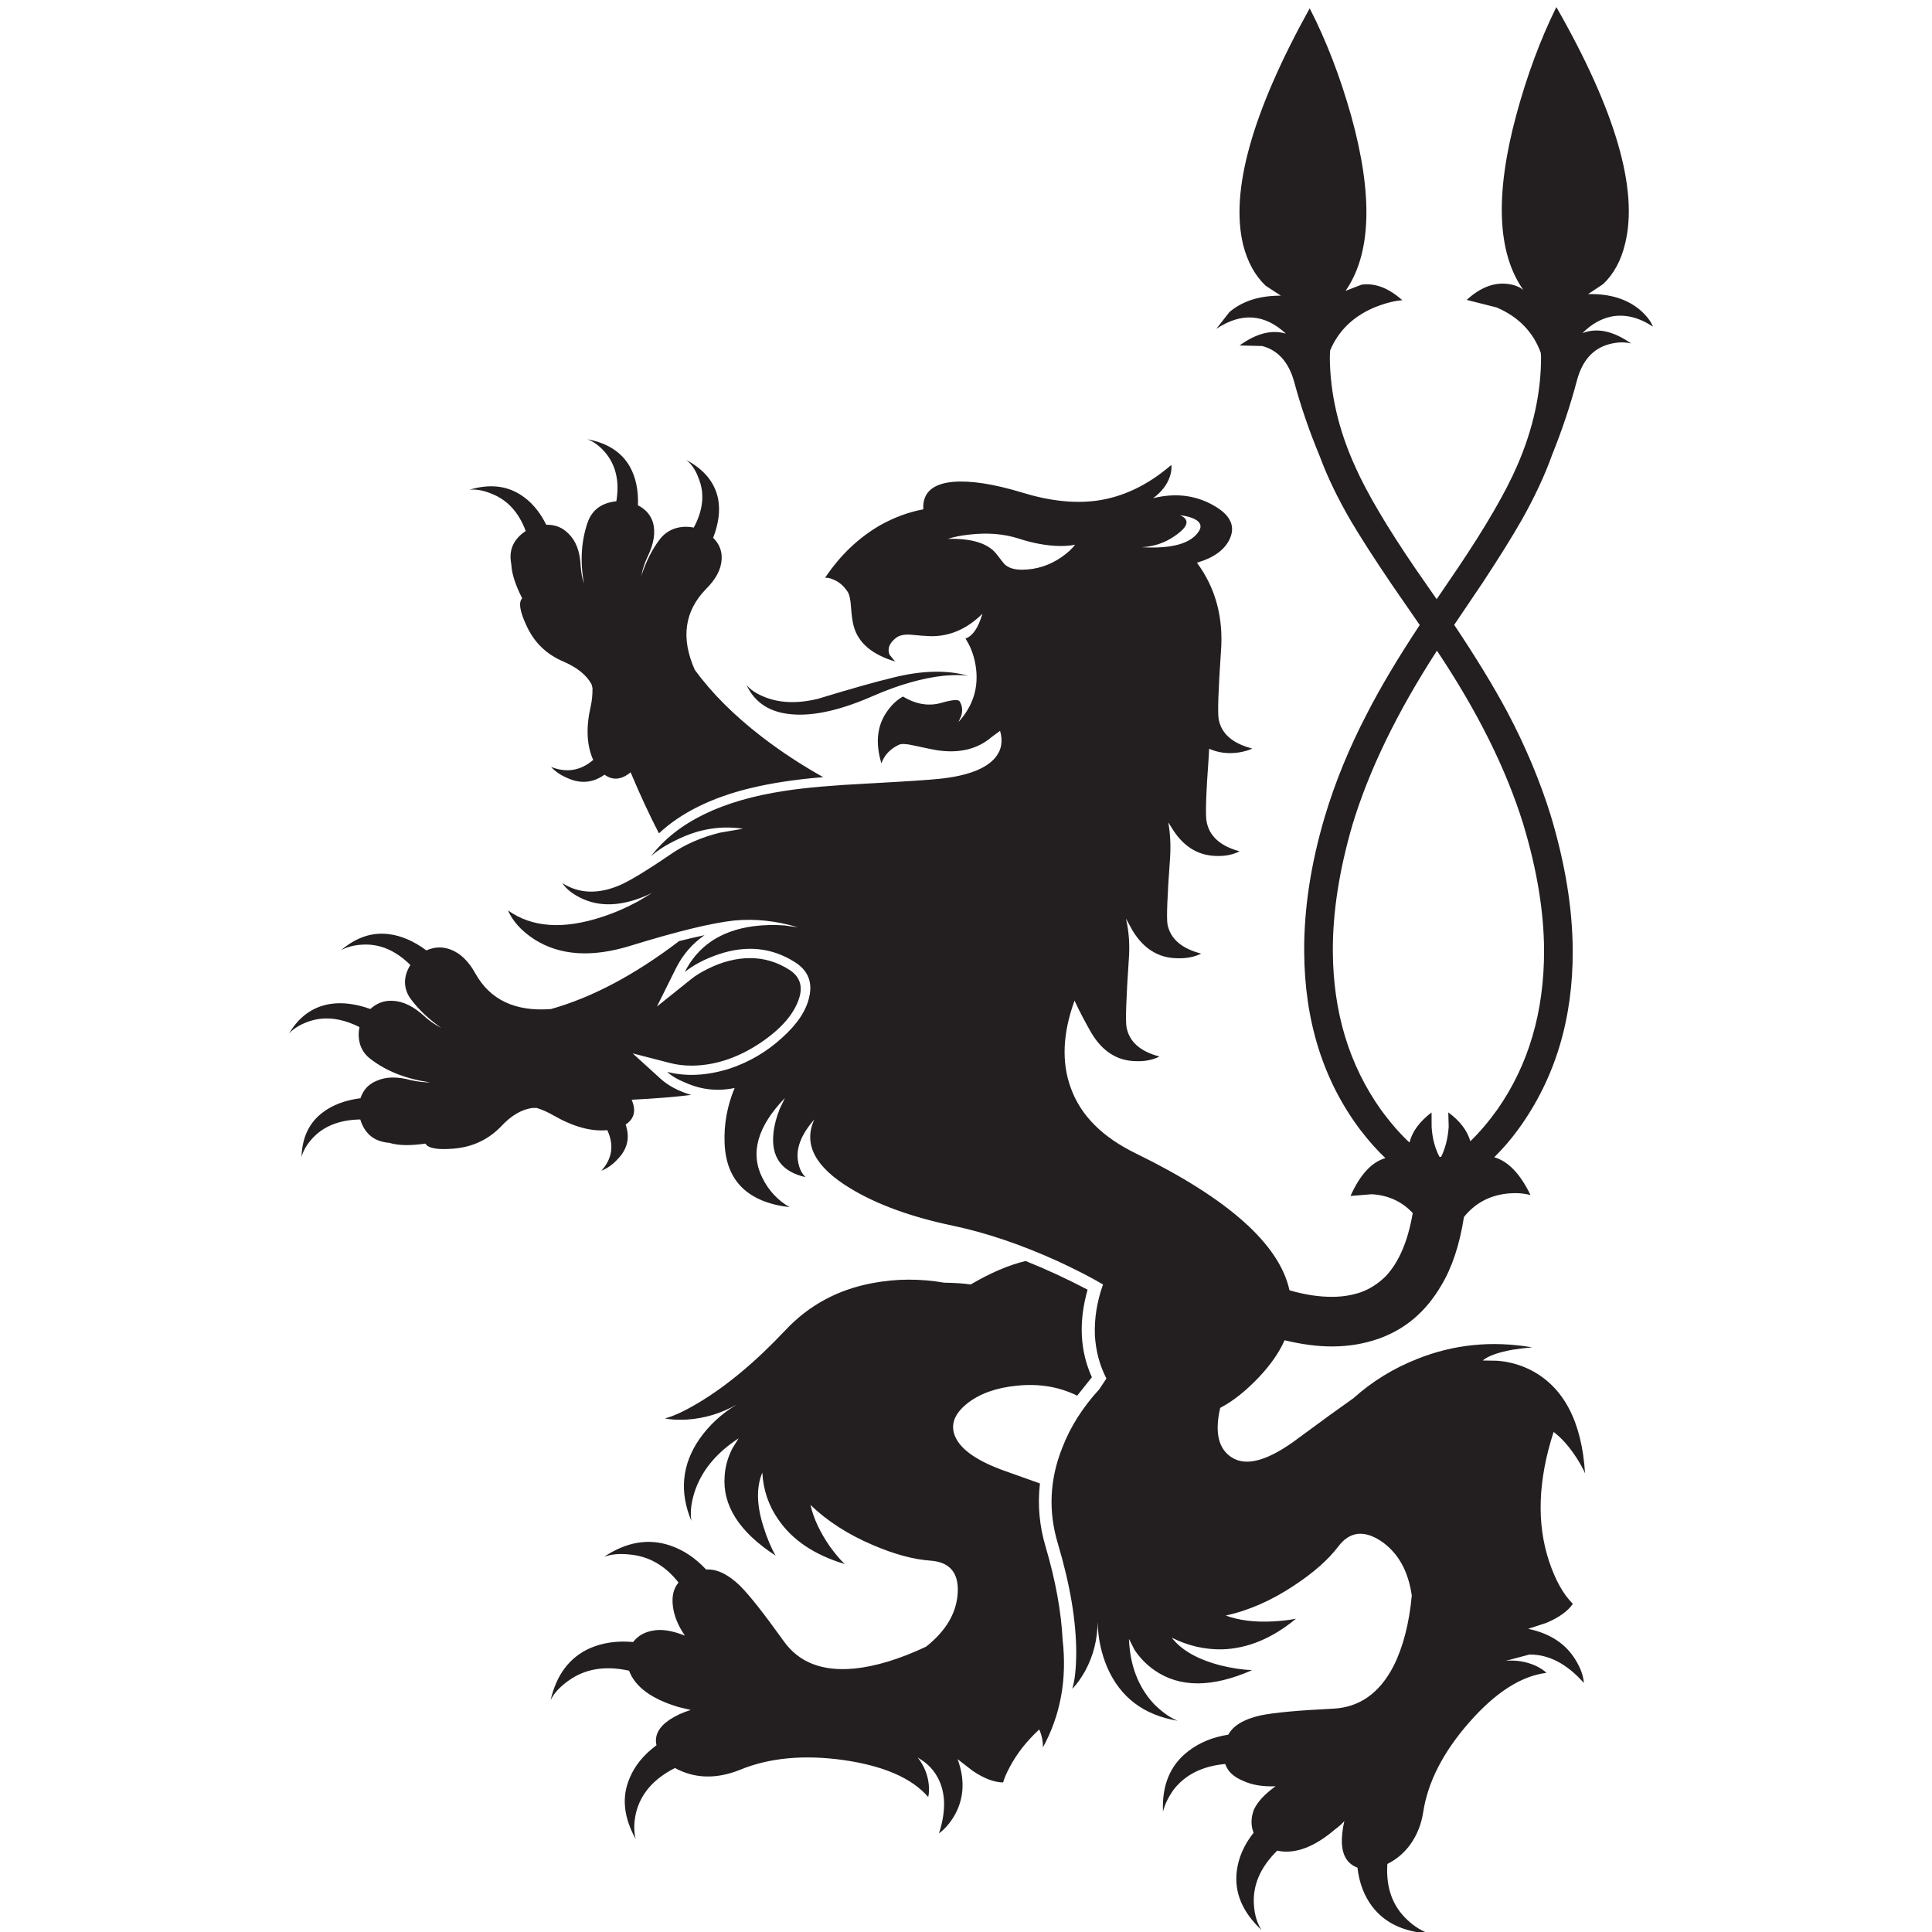 <?xml version="1.0" encoding="utf-8"?>
<!-- Generator: Adobe Illustrator 16.0.0, SVG Export Plug-In . SVG Version: 6.00 Build 0)  -->
<!DOCTYPE svg PUBLIC "-//W3C//DTD SVG 1.1//EN" "http://www.w3.org/Graphics/SVG/1.1/DTD/svg11.dtd">
<svg version="1.1" id="Layer_1" xmlns="http://www.w3.org/2000/svg" xmlns:xlink="http://www.w3.org/1999/xlink" x="0px" y="0px"
	 width="300px" height="300px" viewBox="0 0 300 300" enable-background="new 0 0 300 300" xml:space="preserve">
<g>
	<path fill-rule="evenodd" clip-rule="evenodd" fill="#231F20" d="M104.477,249.34c-0.174-1.499,0.119-2.7,0.882-3.604
		c-2.08-2.656-4.638-4.109-7.673-4.361c-1.5-0.159-2.8-0.036-3.897,0.37c3.488-2.318,6.918-2.902,10.291-1.752
		c2.036,0.689,3.894,1.93,5.569,3.722c1.633-0.108,3.37,0.716,5.212,2.474c1.475,1.459,3.756,4.348,6.845,8.665
		c2.35,3.288,5.973,4.703,10.871,4.245c3.332-0.317,7.076-1.453,11.232-3.407c3.121-2.482,4.757-5.29,4.908-8.425
		c0.15-3.067-1.258-4.71-4.226-4.929c-2.634-0.187-5.604-0.988-8.912-2.405c-3.875-1.646-7.119-3.73-9.731-6.25
		c0.477,2.098,1.488,4.259,3.033,6.484c0.805,1.096,1.56,1.992,2.264,2.688c-4.675-1.409-8.103-3.709-10.285-6.897
		c-1.512-2.159-2.341-4.589-2.487-7.287c-0.956,2.271-0.891,5.087,0.192,8.448c0.542,1.73,1.166,3.211,1.873,4.44
		c-5.652-3.671-8.29-7.808-7.913-12.41c0.093-1.434,0.485-2.835,1.179-4.205l0.992-1.605c-3.556,2.318-5.857,5.163-6.907,8.535
		c-0.492,1.636-0.635,3.069-0.429,4.302c-1.889-4.523-1.478-8.759,1.236-12.706c1.521-2.175,3.463-3.968,5.822-5.38
		c-2.426,1.38-5.006,2.159-7.738,2.34c-1.399,0.073-2.55,0.013-3.451-0.183c1.299-0.307,3.045-1.115,5.238-2.427
		c4.387-2.622,8.885-6.378,13.493-11.269c3.647-3.885,8.168-6.324,13.563-7.318c3.63-0.686,7.33-0.704,11.101-0.057
		c1.667,0.025,3.033,0.118,4.102,0.279c3.091-1.815,5.935-3.03,8.531-3.644c3.14,1.251,6.348,2.735,9.623,4.451
		c-1.408,4.974-1.186,9.507,0.668,13.597l-2.285,2.862c-2.807-1.386-5.927-1.903-9.357-1.553c-3.199,0.316-5.761,1.229-7.687,2.739
		c-2.025,1.61-2.667,3.313-1.924,5.109c0.877,2.096,3.52,3.916,7.928,5.46l5.259,1.873c-0.383,3.335-0.083,6.634,0.9,9.896
		c1.526,5.193,2.4,9.988,2.623,14.387c0.697,6.13-0.324,11.702-3.065,16.717c0.028-0.935-0.159-1.866-0.564-2.798
		c-1.924,1.776-3.431,3.685-4.521,5.723c-0.563,1.036-0.924,1.872-1.088,2.506c-1.434-0.026-3.02-0.635-4.759-1.826l-2.31-1.788
		c1.149,3.128,1.014,5.995-0.406,8.603c-0.727,1.271-1.555,2.241-2.485,2.912c1.215-3.739,1.032-6.822-0.547-9.247
		c-0.504-0.764-1.124-1.411-1.86-1.94l-0.902-0.596c1.007,1.295,1.58,2.709,1.722,4.241c0.07,0.767,0.04,1.4-0.091,1.9
		c-2.515-2.92-6.891-4.831-13.129-5.733c-6.204-0.868-11.585-0.357-16.143,1.532c-3.659,1.451-7.01,1.352-10.051-0.3
		c-3.325,1.684-5.347,4.027-6.064,7.031c-0.326,1.502-0.336,2.835-0.03,4c-1.884-3.391-2.2-6.538-0.948-9.445
		c0.791-1.938,2.182-3.645,4.175-5.121c-0.341-1.498,0.335-2.818,2.029-3.96c0.964-0.639,2.062-1.145,3.293-1.518l-1.853-0.44
		c-4.207-1.245-6.782-3.132-7.729-5.66c-3.704-0.815-6.835-0.299-9.393,1.547c-1.329,0.94-2.257,1.945-2.785,3.015
		c0.914-3.938,2.934-6.615,6.06-8.031c1.995-0.877,4.244-1.205,6.745-0.984c0.762-0.971,1.793-1.559,3.091-1.766
		c1.3-0.272,2.95-0.015,4.954,0.775C105.275,252.419,104.65,250.872,104.477,249.34z M182.236,83.345
		c-1.429,0.974-3.076,1.516-4.941,1.624c4.768,0.276,7.746-0.589,8.937-2.595c0.33-0.602,0.211-1.118-0.358-1.548
		c-0.568-0.397-1.453-0.677-2.653-0.837C184.856,80.715,184.528,81.833,182.236,83.345z M147.188,83.672
		c3.699-0.086,6.203,0.686,7.512,2.313c0.839,1.095,1.292,1.659,1.358,1.692c0.603,0.53,1.487,0.793,2.654,0.787
		c2.2-0.012,4.229-0.655,6.091-1.932c0.963-0.671,1.676-1.325,2.14-1.96c-0.532,0.136-1.299,0.206-2.299,0.211
		c-2.033-0.023-4.202-0.412-6.506-1.167c-2.271-0.722-4.788-0.926-7.554-0.611C149.252,83.145,148.119,83.367,147.188,83.672z
		 M210.013,128.054c-2.063,7.077-3.081,13.633-3.05,19.666c0.048,9.466,2.539,17.671,7.475,24.612
		c1.511,2.059,2.986,3.752,4.426,5.078c0.424-1.703,1.566-3.258,3.427-4.668l0.011,2.25c0.109,1.767,0.518,3.314,1.224,4.645
		l0.25-0.002c0.66-1.337,1.052-2.889,1.177-4.656l-0.062-2.25c1.807,1.324,2.947,2.819,3.423,4.483
		c1.426-1.374,2.834-3.031,4.225-4.972c4.832-6.924,7.24-15.153,7.225-24.687c-0.03-6.034-1.113-12.578-3.249-19.634
		c-2.644-8.521-7.105-17.481-13.387-26.883C216.941,110.602,212.57,119.607,210.013,128.054z M115.902,106.33
		c0.536,0.697,1.39,1.293,2.559,1.787c2.406,1.055,5.239,1.19,8.502,0.407c5.226-1.593,9.137-2.696,11.734-3.31
		c4.494-1.123,8.394-1.209,11.698-0.259c-0.868-0.162-2.134-0.173-3.8-0.031c-3.332,0.351-6.977,1.386-10.936,3.105
		c-4.889,2.158-9.017,3.129-12.385,2.913C119.674,110.729,117.217,109.19,115.902,106.33z M82.952,145.848
		c-1.974-1.29-3.331-2.783-4.073-4.479c3.714,2.648,8.565,2.99,14.556,1.026c1.896-0.609,3.776-1.419,5.638-2.429l2.193-1.311
		c-4.057,1.953-7.588,2.288-10.595,1.003c-1.537-0.658-2.657-1.503-3.363-2.532c2.542,1.62,5.459,1.755,8.752,0.405
		c1.563-0.641,4.289-2.289,8.176-4.941c2.159-1.478,4.67-2.573,7.533-3.288l3.597-0.618c-3.503-0.516-6.916,0.052-10.241,1.702
		c-1.696,0.808-3.042,1.665-4.037,2.57c4.04-5.287,10.973-8.673,20.798-10.155c3.131-0.483,7.28-0.854,12.445-1.113
		c6.132-0.331,9.997-0.584,11.597-0.759c4.264-0.455,7.125-1.536,8.583-3.244c0.994-1.171,1.254-2.572,0.779-4.203l-1.295,0.956
		c-2.225,1.911-5.088,2.593-8.59,2.044c-0.101,0-1.285-0.244-3.555-0.732c-1.135-0.261-1.901-0.29-2.3-0.089
		c-1.331,0.641-2.226,1.596-2.687,2.864c-0.948-3.129-0.679-5.78,0.811-7.954c0.761-1.104,1.607-1.908,2.538-2.413
		c2.039,1.223,4.041,1.546,6.005,0.97c1.664-0.475,2.597-0.547,2.799-0.214c0.403,0.664,0.49,1.397,0.261,2.198l-0.444,1.002
		c2.32-2.545,3.205-5.482,2.655-8.813c-0.274-1.599-0.799-2.979-1.571-4.142c1.132-0.405,2.008-1.693,2.631-3.863
		c-2.389,2.379-5.082,3.542-8.083,3.491c-0.767-0.03-1.8-0.107-3.101-0.234c-1.001-0.062-1.75,0.108-2.248,0.511
		c-1.029,0.806-1.358,1.674-0.986,2.605l0.855,1.046c-3.605-1.082-5.749-2.921-6.429-5.519c-0.169-0.565-0.308-1.548-0.415-2.947
		c-0.072-1.133-0.242-1.916-0.512-2.348c-0.638-0.963-1.408-1.609-2.31-1.938c-0.435-0.197-0.835-0.278-1.201-0.243
		c2.349-3.513,5.219-6.243,8.608-8.194c2.193-1.211,4.406-2.022,6.638-2.434l-0.001-0.149c-0.079-2.467,1.48-3.841,4.68-4.124
		c2.731-0.214,6.269,0.335,10.607,1.646c4.24,1.312,8.093,1.742,11.558,1.291c4.13-0.554,8.021-2.407,11.672-5.56
		c0.069,0.467,0.005,1.034-0.191,1.701c-0.427,1.336-1.304,2.49-2.632,3.464c3.694-0.919,7.03-0.419,10.007,1.499
		c2.073,1.356,2.715,2.937,1.925,4.74c-0.758,1.737-2.469,2.996-5.131,3.776c2.92,3.952,4.16,8.596,3.72,13.932
		c-0.403,5.935-0.519,9.386-0.347,10.352c0.411,2.265,2.152,3.789,5.223,4.573c-0.565,0.27-1.265,0.474-2.098,0.611
		c-1.665,0.241-3.199,0.049-4.602-0.577l-0.046,0.95c-0.437,5.936-0.553,9.387-0.348,10.353c0.411,2.264,2.119,3.806,5.124,4.624
		c-1.064,0.538-2.297,0.777-3.697,0.718c-2.867-0.085-5.158-1.557-6.872-4.415l-0.504-0.798c0.31,1.799,0.401,3.632,0.277,5.499
		c-0.437,5.936-0.569,9.387-0.397,10.353c0.445,2.23,2.186,3.738,5.223,4.523c-1.063,0.539-2.328,0.778-3.796,0.719
		c-2.867-0.052-5.157-1.49-6.872-4.315l-1.01-1.844c0.478,2.03,0.622,4.196,0.434,6.498c-0.403,5.935-0.52,9.386-0.348,10.351
		c0.411,2.266,2.119,3.79,5.123,4.574c-1.064,0.539-2.296,0.778-3.696,0.72c-2.867-0.053-5.157-1.508-6.872-4.365
		c-0.975-1.695-1.851-3.374-2.625-5.037c-1.842,5.076-2.035,9.594-0.582,13.553c1.521,4.26,4.906,7.658,10.151,10.199
		c14.303,6.994,22.239,14.07,23.809,21.229c2.37,0.688,4.589,1.026,6.655,1.017c1.6-0.009,3.082-0.249,4.446-0.723
		c1.397-0.508,2.677-1.33,3.837-2.47c2.056-2.178,3.456-5.451,4.201-9.821c-1.676-1.792-3.798-2.765-6.365-2.918l-3.299,0.267
		c1.483-3.308,3.29-5.267,5.42-5.877c-1.306-1.228-2.63-2.721-3.973-4.48c-5.705-7.638-8.585-16.84-8.64-27.606
		c-0.034-6.633,1.031-13.605,3.194-20.917c1.605-5.374,3.813-10.752,6.618-16.133c2.079-4.044,4.79-8.592,8.131-13.642l-4.433-6.428
		c-2.653-3.92-4.736-7.159-6.249-9.719c-2.052-3.522-3.669-6.881-4.852-10.075c-1.619-3.892-2.938-7.735-3.958-11.53
		c-0.85-3.063-2.508-4.92-4.979-5.574l-3.5-0.083c2.59-1.88,4.987-2.491,7.19-1.836c-3.315-3.083-6.917-3.332-10.804-0.745
		l2.037-2.61c2.024-1.711,4.687-2.558,7.986-2.541l-2.357-1.538c-1.641-1.558-2.802-3.652-3.482-6.282
		c-2.075-8.39,1.362-20.657,10.314-36.803c2.559,4.987,4.703,10.543,6.434,16.668c3.43,12.35,3.143,21.417-0.861,27.204l2.495-0.962
		c2.099-0.278,4.202,0.528,6.312,2.418c-1.332,0.106-2.813,0.497-4.443,1.172c-3.227,1.383-5.482,3.595-6.767,6.635l-0.045,1
		c0.028,5.633,1.341,11.311,3.937,17.03c1.82,4.091,4.931,9.358,9.33,15.803l3.324,4.783l3.275-4.816
		c4.367-6.488,7.44-11.788,9.22-15.896c2.504-5.746,3.742-11.437,3.714-17.069l-0.053-0.5c-1.184-3.228-3.461-5.565-6.836-7.015
		l-4.656-1.177c2.091-1.911,4.203-2.738,6.338-2.482c1.033,0.128,1.853,0.44,2.455,0.938c-4.063-5.746-4.426-14.811-1.088-27.194
		c1.669-6.142,3.74-11.72,6.215-16.732c9.182,16.055,12.743,28.286,10.687,36.696c-0.62,2.637-1.76,4.743-3.418,6.317l-2.343,1.563
		c3.301-0.084,5.971,0.72,8.013,2.409c1.038,0.896,1.726,1.774,2.063,2.64c-2.207-1.455-4.36-1.978-6.458-1.567
		c-1.632,0.342-3.128,1.199-4.487,2.572c2.263-0.878,4.781-0.34,7.559,1.612c-1.068-0.262-2.218-0.222-3.449,0.117
		c-2.497,0.68-4.154,2.555-4.972,5.625c-1.014,3.839-2.295,7.679-3.842,11.521c-1.15,3.206-2.733,6.597-4.749,10.174
		c-1.486,2.607-3.52,5.868-6.1,9.781l-4.367,6.472c3.357,5.017,6.114,9.536,8.268,13.559c2.828,5.353,5.072,10.707,6.732,16.065
		c2.237,7.456,3.373,14.417,3.405,20.884c0.054,10.666-2.732,19.897-8.359,27.692c-1.159,1.606-2.435,3.096-3.827,4.469
		c2.17,0.623,4.046,2.58,5.629,5.872c-1.068-0.295-2.285-0.371-3.65-0.231c-2.766,0.313-4.992,1.525-6.682,3.634
		c-0.678,4.337-1.86,7.893-3.547,10.668c-2.346,4.013-5.549,6.745-9.608,8.199c-2.263,0.812-4.677,1.224-7.243,1.236
		c-2.268,0.012-4.752-0.309-7.455-0.962c-0.824,1.87-2.131,3.761-3.922,5.67c-2.056,2.177-4.08,3.787-6.075,4.831
		c-0.881,3.804-0.284,6.368,1.789,7.69c2.308,1.488,5.785,0.471,10.435-3.053c3.587-2.651,6.409-4.699,8.469-6.143
		c2.92-2.615,6.227-4.648,9.919-6.101c5.655-2.262,11.603-2.859,17.841-1.79c-0.932,0.071-1.948,0.192-3.047,0.365
		c-2.266,0.411-3.813,0.969-4.643,1.673l2.301,0.039c1.867,0.157,3.604,0.648,5.207,1.474c5.08,2.641,7.874,7.977,8.382,16.008
		c-0.304-0.699-0.741-1.496-1.313-2.394c-1.142-1.762-2.333-3.105-3.57-4.032c-2.429,7.513-2.661,14.214-0.698,20.104
		c0.981,2.929,2.209,5.122,3.684,6.582c-0.762,1.137-2.14,2.128-4.135,2.971l-2.796,0.914c3.403,0.716,5.862,2.337,7.374,4.863
		c0.773,1.263,1.196,2.443,1.269,3.543c-2.648-2.986-5.473-4.456-8.472-4.407l-3.646,0.969c1.633-0.142,3.185,0.117,4.654,0.776
		c0.735,0.362,1.287,0.727,1.656,1.092c-3.932,0.486-7.936,3.057-12.012,7.711c-4.043,4.62-6.419,9.266-7.129,13.937
		c-0.291,1.901-0.982,3.604-2.074,5.109c-0.961,1.272-2.122,2.245-3.485,2.919c-0.248,3.634,0.783,6.529,3.094,8.684
		c1.139,1.062,2.293,1.771,3.461,2.133c-3.968-0.247-6.925-1.632-8.871-4.155c-1.274-1.66-2.052-3.689-2.331-6.088
		c-1.502-0.56-2.309-1.806-2.418-3.738c-0.039-1.066,0.088-2.233,0.382-3.502c-0.331,0.402-0.796,0.821-1.394,1.258
		c-3.286,2.816-6.297,3.932-9.033,3.345c-2.654,2.614-3.856,5.454-3.607,8.519c0.107,1.5,0.498,2.765,1.17,3.795
		c-2.947-2.752-4.229-5.779-3.847-9.081c0.256-2.135,1.129-4.139,2.62-6.014c-0.439-1.098-0.429-2.28,0.031-3.55
		c0.561-1.236,1.688-2.459,3.382-3.667c-2.033,0.077-3.734-0.214-5.104-0.874c-1.437-0.594-2.341-1.455-2.713-2.587
		c-3.499,0.318-6.158,1.632-7.98,3.94c-0.86,1.205-1.421,2.357-1.682,3.459c-0.188-4.1,1.113-7.223,3.902-9.37
		c1.727-1.342,3.805-2.202,6.236-2.581c0.76-1.404,2.405-2.396,4.936-2.976c2.098-0.443,5.862-0.796,11.294-1.058
		c4.1-0.187,7.238-2.386,9.417-6.598c1.485-2.94,2.434-6.596,2.845-10.965c-0.553-3.863-2.15-6.688-4.793-8.476
		c-2.676-1.753-4.891-1.458-6.646,0.884c-1.523,2.008-3.78,4.003-6.771,5.984c-3.521,2.352-7.079,3.92-10.676,4.704
		c2.037,0.757,4.473,1.062,7.305,0.913c1.399-0.073,2.599-0.213,3.598-0.418c-3.685,3.053-7.51,4.638-11.476,4.758
		c-2.7,0.047-5.303-0.557-7.81-1.811c1.511,1.96,4.051,3.396,7.622,4.313c1.735,0.424,3.354,0.666,4.854,0.725
		c-6.186,2.731-11.236,2.74-15.15,0.027c-1.237-0.86-2.275-1.922-3.115-3.185l-0.859-1.696c0.154,4.133,1.455,7.51,3.901,10.131
		c1.273,1.261,2.495,2.121,3.663,2.581c-5.271-0.873-8.918-3.638-10.941-8.294c-0.945-2.229-1.44-4.593-1.486-7.093
		c-0.02,2.733-0.656,5.271-1.911,7.61c-0.694,1.236-1.372,2.173-2.036,2.81c0.395-1.202,0.602-3.036,0.622-5.503
		c0.009-4.934-0.937-10.596-2.836-16.986c-1.525-5.025-1.301-10.01,0.675-14.953c1.25-3.239,3.168-6.267,5.754-9.079l1.092-1.655
		c-1.044-2.028-1.639-4.242-1.784-6.642c-0.113-2.632,0.307-5.285,1.26-7.956c-1.839-1.091-4.179-2.296-7.019-3.614
		c-5.746-2.604-11.189-4.443-16.328-5.518c-6.507-1.367-11.816-3.308-15.93-5.819c-5.45-3.306-7.301-6.863-5.554-10.672
		c-2.056,2.344-2.895,4.531-2.518,6.563c0.173,1.032,0.56,1.83,1.163,2.395c-3.738-0.848-5.399-3.14-4.985-6.875
		c0.127-1.201,0.454-2.452,0.981-3.755l0.791-1.654c-4.277,4.422-5.439,8.562-3.486,12.418c0.977,1.961,2.384,3.471,4.223,4.528
		c-6.504-0.767-9.871-4.083-10.101-9.949c-0.115-2.933,0.404-5.785,1.557-8.558c-2.631,0.547-5.165,0.276-7.604-0.812
		c-1.236-0.494-2.188-1.056-2.858-1.686c2.971,0.752,6.187,0.585,9.647-0.499c3.062-1.015,5.787-2.612,8.176-4.791
		c2.355-2.112,3.762-4.22,4.218-6.321c0.556-2.336-0.188-4.149-2.228-5.439c-3.545-2.249-7.463-2.662-11.756-1.24
		c-2.13,0.711-3.908,1.637-5.336,2.777c2.046-4.044,5.584-6.412,10.613-7.104c1.6-0.209,3.232-0.25,4.9-0.125l2.051,0.289
		c-3.371-1.017-6.69-1.366-9.955-1.049c-3.465,0.384-8.775,1.678-15.931,3.88C91.95,148.719,86.932,148.395,82.952,145.848z
		 M55.82,159.485c-2.907-1.452-5.592-1.722-8.054-0.81c-1.265,0.474-2.228,1.078-2.891,1.814c1.553-2.607,3.662-4.135,6.327-4.581
		c1.898-0.311,3.999-0.054,6.304,0.768c1.028-0.938,2.21-1.361,3.543-1.268c1.567,0.092,3.138,0.851,4.712,2.276
		c0.771,0.729,1.689,1.374,2.76,1.936c-1.974-1.39-3.548-2.882-4.723-4.477c-0.604-0.797-0.908-1.695-0.914-2.694
		c0.029-0.901,0.309-1.77,0.837-2.604c-2.278-2.256-4.75-3.31-7.416-3.163c-1.333,0.073-2.448,0.362-3.346,0.867
		c2.356-2.012,4.853-2.842,7.487-2.488c1.935,0.258,3.856,1.098,5.764,2.521c1.264-0.573,2.529-0.613,3.799-0.12
		c1.47,0.56,2.726,1.77,3.769,3.631c2.288,4.156,6.214,6.02,11.778,5.591c6.392-1.799,13.023-5.316,19.896-10.551
		c1.066-0.271,2.381-0.579,3.946-0.92c-1.894,1.31-3.368,3.018-4.425,5.122l-2.97,5.966l5.278-4.228
		c0.697-0.569,1.595-1.125,2.692-1.663c2.194-1.078,4.342-1.622,6.441-1.633c2.2-0.012,4.253,0.595,6.159,1.818
		c1.605,1.025,2.113,2.489,1.522,4.393c-0.788,2.471-2.81,4.798-6.064,6.981c-3.488,2.317-7.032,3.485-10.633,3.504
		c-1.2,0.006-2.351-0.139-3.452-0.433l-5.707-1.472l4.319,3.929c1.206,1.094,2.793,1.936,4.763,2.525
		c-2.498,0.313-5.58,0.562-9.246,0.747c0.742,1.663,0.432,2.947-0.931,3.854c0.711,2.03,0.286,3.832-1.272,5.407
		c-0.729,0.803-1.56,1.391-2.491,1.763c1.69-1.876,1.997-3.978,0.919-6.306c-2.466,0.246-5.236-0.506-8.313-2.258
		c-0.902-0.528-1.787-0.924-2.655-1.187l-0.7,0.004c-1.666,0.241-3.261,1.184-4.786,2.824c-1.989,2.077-4.45,3.239-7.382,3.487
		c-2.532,0.213-4-0.046-4.404-0.777c-2.398,0.345-4.266,0.305-5.601-0.122l-0.45-0.048c-2.068-0.289-3.424-1.482-4.068-3.579
		c-3.233,0.05-5.729,1.046-7.484,2.988c-0.862,0.971-1.408,1.923-1.636,2.858c0.084-3.034,1.173-5.34,3.265-6.917
		c1.527-1.175,3.49-1.918,5.889-2.229c0.427-1.303,1.271-2.207,2.537-2.714c1.43-0.64,3.213-0.666,5.349-0.076
		c1.102,0.228,2.085,0.339,2.952,0.335c-3.669-0.515-6.726-1.699-9.168-3.554c-0.837-0.596-1.407-1.359-1.712-2.291
		C55.664,161.37,55.626,160.453,55.82,159.485z M72.898,76.048c3.028-0.915,5.663-0.662,7.904,0.76
		c1.639,1.025,2.979,2.585,4.023,4.68c1.399-0.04,2.568,0.438,3.507,1.433c1.105,1.095,1.714,2.708,1.825,4.841
		c0.072,1.1,0.243,2.049,0.514,2.848c-0.617-3.464-0.417-6.648,0.602-9.554c0.69-1.903,2.169-2.978,4.434-3.223
		c0.518-3.103-0.078-5.649-1.788-7.641c-0.839-0.963-1.741-1.624-2.71-1.986c3.103,0.585,5.293,1.99,6.571,4.217
		c0.941,1.662,1.368,3.677,1.28,6.044c1.236,0.627,2.025,1.557,2.364,2.788c0.374,1.464,0.1,3.166-0.824,5.104
		c-0.462,0.937-0.807,1.971-1.034,3.105c0.755-2.304,1.729-4.226,2.921-5.765c0.629-0.803,1.427-1.357,2.392-1.662
		c0.898-0.271,1.849-0.31,2.85-0.114c1.486-2.774,1.723-5.359,0.711-7.754c-0.439-1.197-1.062-2.111-1.864-2.74
		c2.774,1.485,4.417,3.494,4.931,6.025c0.343,1.831,0.086,3.849-0.77,6.054c0.972,0.962,1.41,2.093,1.317,3.393
		c-0.093,1.534-0.901,3.056-2.427,4.563c-3.35,3.45-3.928,7.637-1.736,12.56c2.618,3.586,6.068,7.036,10.353,10.347
		c3.012,2.318,6.205,4.419,9.581,6.302c-4.297,0.355-8.062,0.925-11.291,1.707c-6.026,1.465-10.764,3.805-14.215,7.022
		c-1.48-2.859-2.947-6.019-4.397-9.478c-1.428,1.174-2.776,1.297-4.049,0.37c-1.793,1.276-3.709,1.452-5.747,0.529
		c-1.035-0.428-1.889-1.007-2.559-1.737c2.404,0.955,4.586,0.594,6.544-1.083c-1.011-2.262-1.142-5.027-0.392-8.298
		c0.195-0.834,0.291-1.785,0.285-2.852l-0.152-0.6c-0.773-1.429-2.23-2.605-4.368-3.527c-2.639-1.12-4.548-2.977-5.729-5.571
		c-1.044-2.229-1.269-3.644-0.671-4.247c-1.044-2.062-1.603-3.774-1.676-5.141l-0.053-0.4c-0.344-2.031,0.415-3.669,2.275-4.911
		c-1.082-2.928-2.875-4.869-5.38-5.823C75.049,76.138,73.932,75.942,72.898,76.048z"/>
</g>
</svg>
